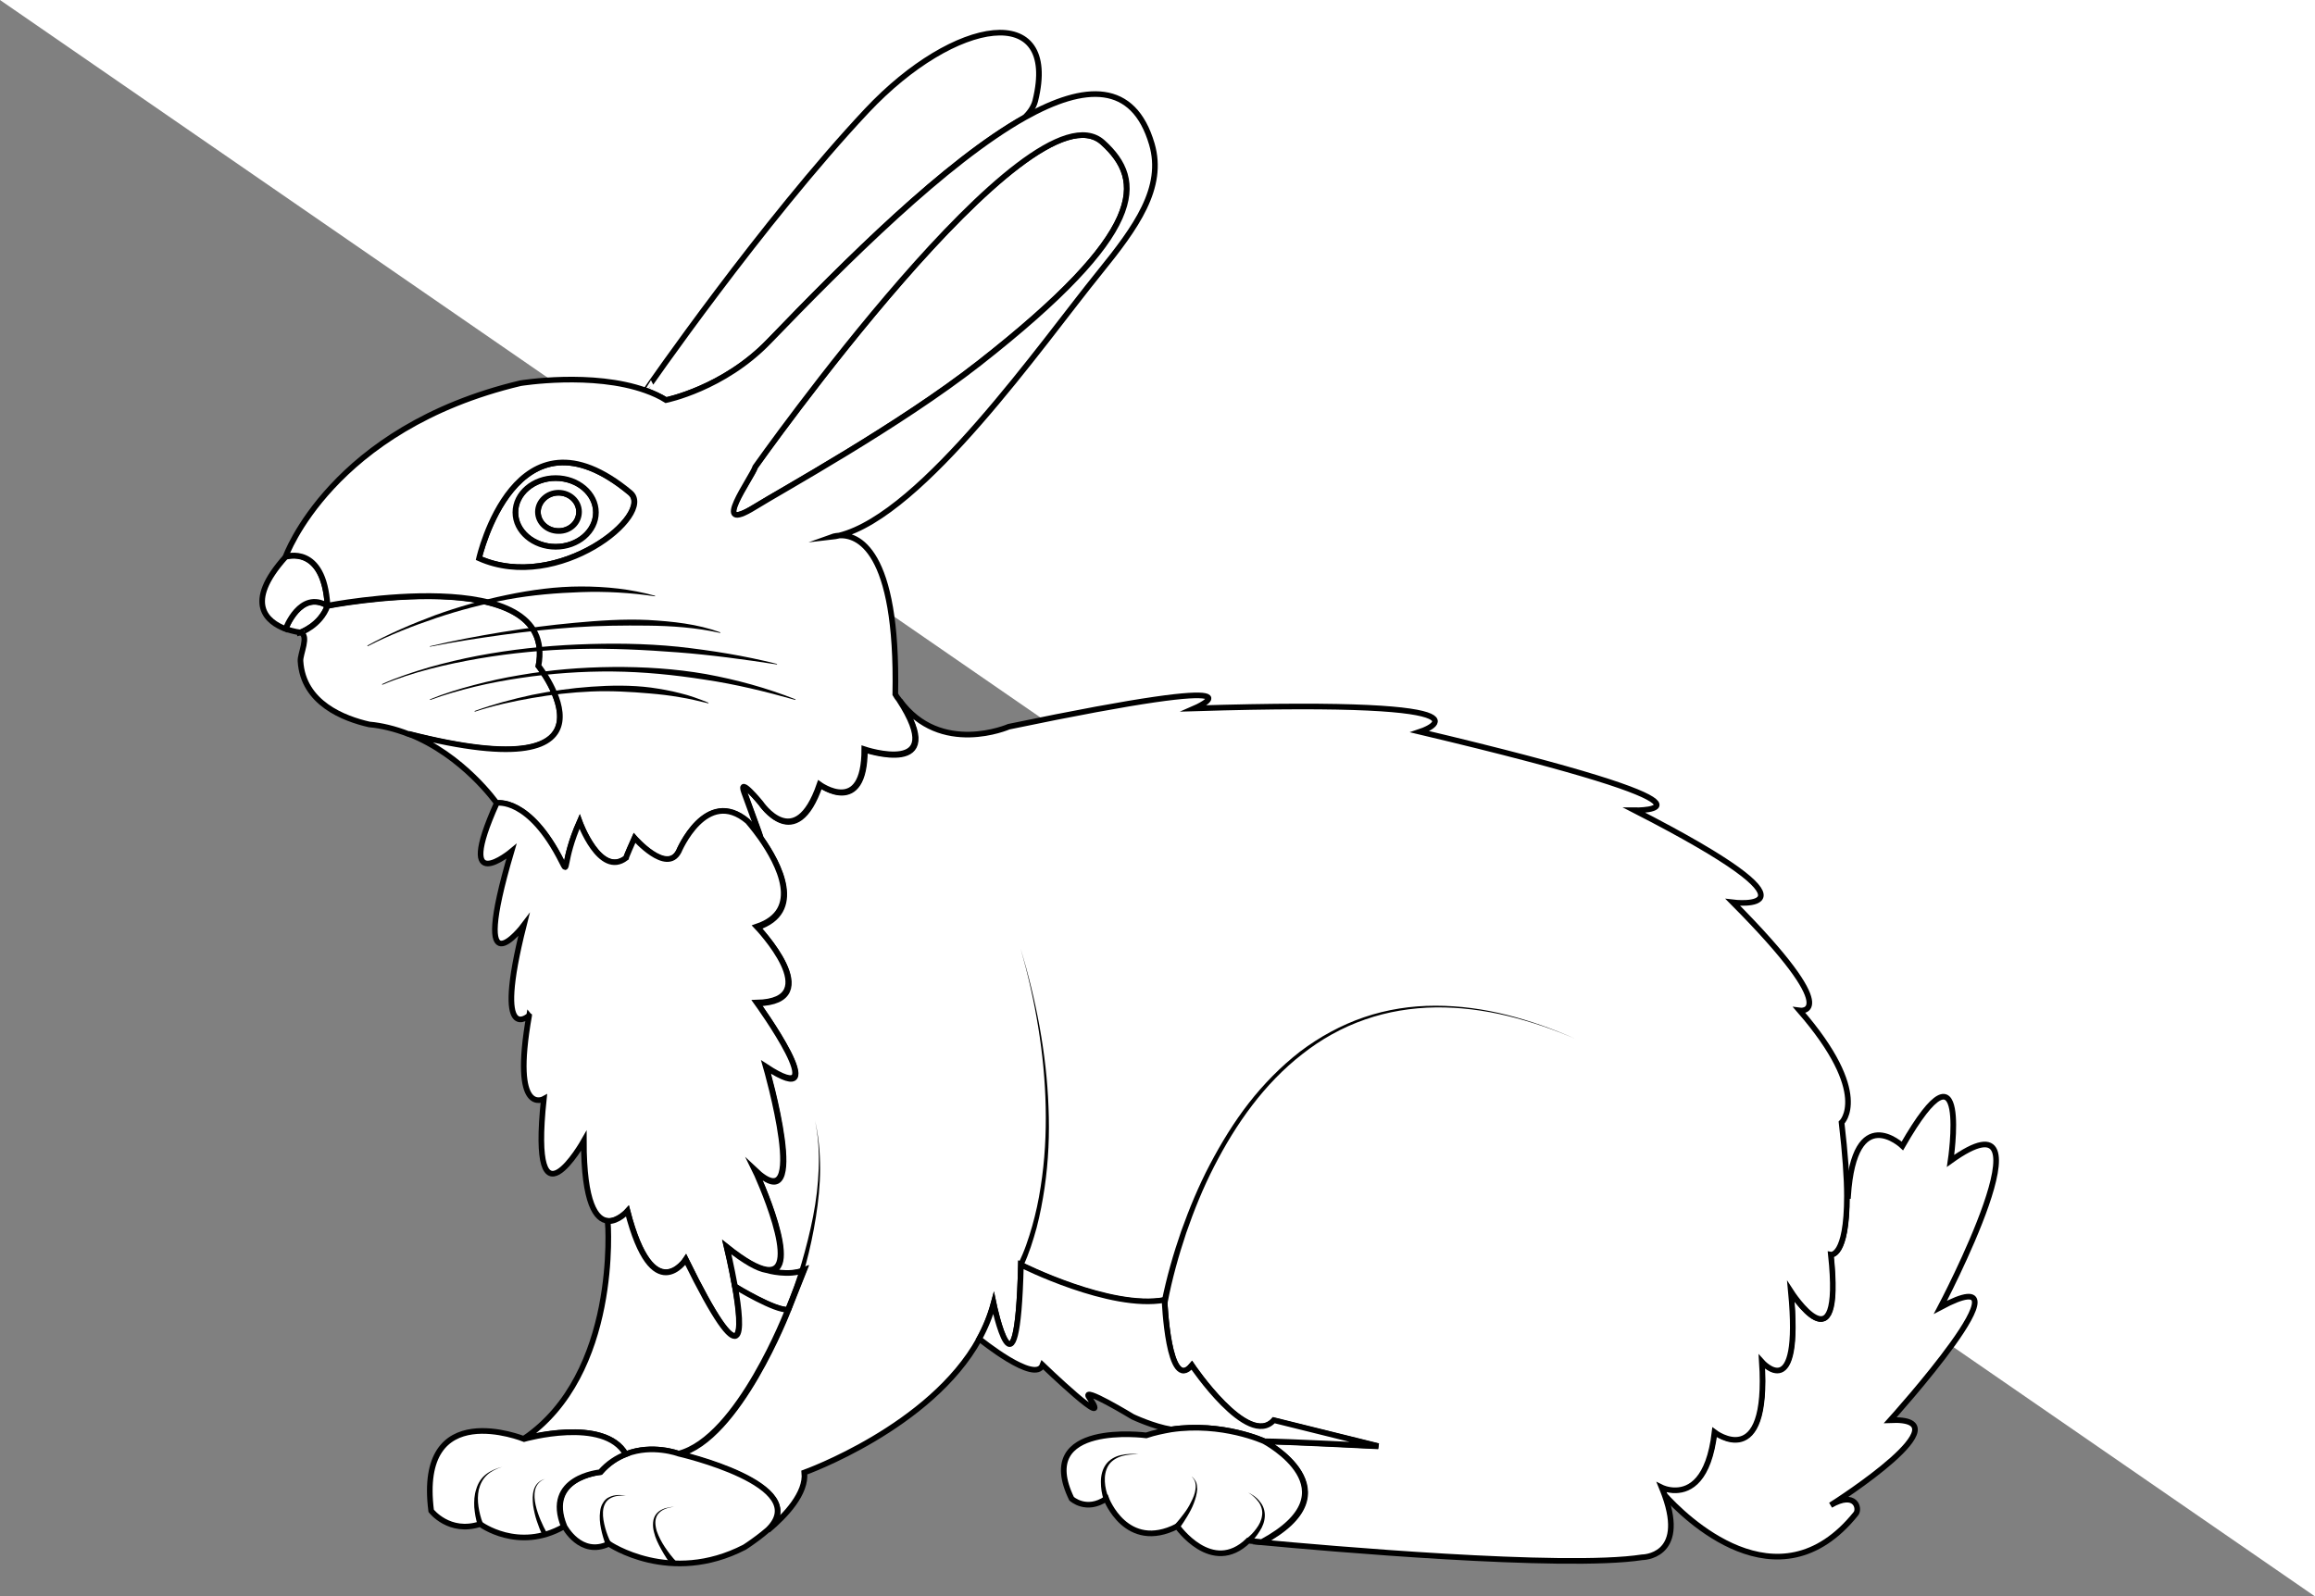 <?xml version="1.0" encoding="utf-8"?>
<!-- Generator: Adobe Illustrator 15.0.0, SVG Export Plug-In . SVG Version: 6.00 Build 0)  -->
<!DOCTYPE svg PUBLIC "-//W3C//DTD SVG 1.1//EN" "http://www.w3.org/Graphics/SVG/1.1/DTD/svg11.dtd">
<svg version="1.1" id="Layer_1" xmlns="http://www.w3.org/2000/svg" xmlns:xlink="http://www.w3.org/1999/xlink" x="0px" y="0px"
	 width="822px" height="567px" viewBox="0 0 822 567" enable-background="new 0 0 822 567" xml:space="preserve">
<rect x="0" y="0" width="822" height="567" fill="#808080" stroke="none"/>
<polyline fill="#FFFFFF" points="0,0 822,0 822,567 "/>
<path fill="#FFFFFF" stroke="#000000" stroke-width="2" stroke-miterlimit="10" d="M650,445.6c0,0,5.8,1.101,5.7-20.8h0.5
	c2.3-33.899,19.3-17.8,19.3-17.8c24.2-42.2,17.1,5.3,17.1,5.3c38.4-27.6-3.6,52-3.6,52c35.5-19-17.8,40.101-17.8,40.101
	c27.7-1.2-18.9,28.8-21.2,30.199c9-5.199,10.4,1.301,9,3c-27.7,34.5-61.3,0.801-68-6.699c-0.3-0.9-0.7-1.801-1.1-2.801
	c0,0,2.199,1.101,5.1,1c4.8-0.1,11.6-3.5,13.7-20.6c0,0,19.399,14.8,16.8-25c0,0,14.2,16,10.3-25C635.7,458.7,654.5,487.8,650,445.6
	z"/>
<path fill="#FFFFFF" stroke="#000000" stroke-width="2" stroke-miterlimit="10" d="M639,358.9c25.8,29.699,14.9,39.8,14.9,39.8
	c1.3,11.2,1.899,19.7,1.899,26.1c0,21.8-5.7,20.8-5.7,20.8C654.6,487.8,635.9,458.7,635.9,458.7c3.899,41-10.301,25-10.301,25
	c2.601,39.8-16.8,25-16.8,25c-2,17.1-8.8,20.5-13.7,20.6c-2.899,0.101-5.1-1-5.1-1c0.4,1,0.8,1.9,1.1,2.8c7.9,22-8,22-8,22
	c-27.8,4.301-113.699-3.3-135-5.3c34-18.2,0.9-35.8,0.9-35.8c7.1,0,40.4,1.7,40.4,1.7l-37.101-9.2c-9.1,10.2-29.1-19.5-29.1-19.5
	c-8.4,10.1-9.7-23.2-9.7-23.2c-19.4,3.601-51-12.5-51-12.5c-1.3,54.101-9.7,13.7-9.7,13.7c-1.2,4.5-2.899,8.7-5.1,12.6
	C330.4,507,285.6,523,285.6,523c0.8,7.3-6.6,15.2-12.9,20.5c16.4-16-31.7-27-31.7-27c21.3-5.3,38.9-51.2,38.9-51.2l5.6-14.1
	c-5.3,2.2-12.7,0.2-13.3,0c13.4,2.2-3.6-34.601-4-35.4c20,19,3.9-36.7,3.9-36.7c25.2,16.601-3.2-22.699-3.2-22.699
	c25.2-0.601,0-27,0-27c16.7-5.5,7.8-22.4,1.4-31.5l0,0c0-0.101-0.5-1.5-5.9-16.3c-2.2-6.1,5.9,3.8,5.9,3.8s12.3,18.399,20.9-6.601
	c0,0,15.899,11.5,15.899-12.5c0,0,30.4,10.2,12.301-17.6c14.5,20,38.8,9.4,38.8,9.4c98-20.4,65.899-6.5,65.899-6.5
	c116.301-3.6,80.101,8.3,80.101,8.3c120.2,28.5,76.2,27.9,76.2,27.9c73,37.399,34.899,32.7,34.899,32.7
	C655.8,361.3,639,358.9,639,358.9z"/>
<path fill="#FFFFFF" stroke="#000000" stroke-width="2" stroke-miterlimit="10" d="M391.5,50.6c15,13.5,15.9,31.6-43.9,78.4
	c-28.5,22.3-70.3,45.3-79.7,51.1c-16.4,10.1-1.1-10.3,0.2-14.3C268.1,165.8,365.9,27.4,391.5,50.6z"/>
<path fill="#FFFFFF" stroke="#000000" stroke-width="2" stroke-miterlimit="10" d="M307.8,39.3C339.1,6,376.4,0.2,367.6,35.8
	c-0.6,2.4-2.199,4.4-3.699,5.9C335.7,57.5,300.3,92.9,273,121.3c-16.1,16.7-36.5,20.8-36.5,20.8c-2.2-1.3-4.7-2.5-7.2-3.4
	C229.2,138.7,270.8,78.7,307.8,39.3z"/>
<path fill="#FFFFFF" stroke="#000000" stroke-width="2" stroke-miterlimit="10" d="M198.3,175c4,0,7.3,3.1,7.3,6.8
	c0,3.8-3.3,6.8-7.3,6.8s-7.3-3.1-7.3-6.8C191.1,178.1,194.3,175,198.3,175z"/>
<path fill="#FFFFFF" stroke="#000000" stroke-width="2" stroke-miterlimit="10" d="M197.3,169.8c7.9,0,14.3,5.5,14.3,12.2
	s-6.4,12.2-14.3,12.2c-7.9,0-14.3-5.5-14.3-12.2S189.4,169.8,197.3,169.8z M205.6,181.8c0-3.8-3.3-6.8-7.3-6.8s-7.3,3.1-7.3,6.8
	c0,3.8,3.3,6.8,7.3,6.8C202.4,188.7,205.6,185.6,205.6,181.8z"/>
<path fill="#FFFFFF" stroke="#000000" stroke-width="2" stroke-miterlimit="10" d="M223.7,175c9.1,7.6-25.6,35.8-53.7,23.3
	C170.1,198.3,183,141.1,223.7,175z M211.6,182c0-6.7-6.4-12.2-14.3-12.2c-7.9,0-14.3,5.5-14.3,12.2s6.4,12.2,14.3,12.2
	C205.2,194.2,211.6,188.7,211.6,182z"/>
<path fill="#FFFFFF" stroke="#000000" stroke-width="2" stroke-miterlimit="10" d="M101.4,223.3c0,0,5.2-14,14.9-8.2
	c-2.6,7.1-9.7,9.5-9.7,9.5S104.2,224.4,101.4,223.3z"/>
<path fill="#FFFFFF" stroke="#000000" stroke-width="2" stroke-miterlimit="10" d="M101.4,197.8c0,0,13.6-4.6,14.9,17.4
	c-9.7-5.9-14.9,8.2-14.9,8.2C94.9,220.9,86.5,214.4,101.4,197.8z"/>
<path fill="#FFFFFF" stroke="#000000" stroke-width="2" stroke-miterlimit="10" d="M116.3,215.2c0,0,82.1-16,74.9,21.4
	c0,0,35.3,44.9-46.2,24.1l0,0c-2.3-0.9-4.8-1.7-7.3-2.3c-2.1-0.5-4.3-0.9-6.6-1.1c-8.8-2-23.5-7.5-24.4-22.5
	c-0.2-2.5,3.2-9.1,0-10.1C106.6,224.7,113.7,222.3,116.3,215.2z"/>
<path fill="#FFFFFF" stroke="#000000" stroke-width="2" stroke-miterlimit="10" d="M199.5,306.2c-11.6-23.2-23.1-20.9-23.1-20.9
	s-11.9-17.1-31.4-24.7c81.5,20.8,46.2-24.1,46.2-24.1c7.1-37.4-74.9-21.4-74.9-21.4c-1.3-22-14.9-17.4-14.9-17.4
	s16.2-45.6,83.4-61.6c0,0,25.6-4.2,44.5,2.6c2.5,0.9,5,2,7.2,3.4c0,0,20.4-4.1,36.5-20.8c27.4-28.4,62.8-63.8,90.9-79.6
	c21.399-12,38.6-12.7,45.1,9.5c4.5,15.5-5.5,29.4-18.7,45.7c-20.2,24.9-62.6,85.9-92.3,93.3c-1.6,0.1-2.7,0.5-2.7,0.5
	c0.9-0.1,1.8-0.3,2.7-0.5c6.2-0.4,20.9,4.3,19.9,56.4c0.399,0.7,0.8,1.3,1.3,1.9l0,0c18.1,27.8-12.3,17.6-12.3,17.6
	c0,24.1-15.9,12.5-15.9,12.5c-8.6,25-20.9,6.6-20.9,6.6s-8.1-9.9-5.9-3.8c5.4,14.8,5.9,16.1,5.9,16.3c-2.5-3.601-4.6-5.9-4.6-5.9
	c-14.9-12.5-24.5,10.7-24.5,10.7c-4.4,8.3-15.7-4.8-15.7-4.8c-3,6.7-3,7.1-3,7.1c-9.2,7.101-16.5-12.899-16.5-12.899
	C199.5,306.2,202,311.2,199.5,306.2z M347.7,129c59.7-46.8,58.8-64.9,43.899-78.4C365.9,27.4,268.2,165.8,268.2,165.8
	c-1.3,4-16.5,24.4-0.2,14.3C277.3,174.3,319.2,151.3,347.7,129z M170.1,198.3c28.1,12.5,62.8-15.7,53.7-23.3
	C183,141.1,170.1,198.3,170.1,198.3z"/>
<path fill="#FFFFFF" stroke="#000000" stroke-width="2" stroke-miterlimit="10" d="M186,328.6c-0.6,0.801-19.6,25.301-4.4-26.199
	c0,0-20.7,17.199-5.2-17.2c0,0,11.5-2.2,23.1,20.899c2.5,5,0,0,6.3-14.3c0,0,7.2,20,16.5,12.9c0,0,0-0.4,3-7.101
	c0,0,11.4,13,15.7,4.801c0,0,9.7-23.2,24.5-10.7c0,0,2.1,2.399,4.6,5.899l0,0c6.4,9.101,15.3,25.9-1.4,31.5c0,0,25.2,26.4,0,27
	c0,0,28.4,39.301,3.2,22.7c0,0,16.1,55.7-3.9,36.7c0.4,0.8,17.4,37.6,4,35.4l0,0c-3-0.5-7.5-2.9-14-8.101c0,0,1.6,6.7,2.9,14
	c2.8,15.8,3.9,34.101-17.4-9.5c0,0-11.6,17.8-20.7-17.2c0,0-3.4,3.801-7,3.5l0,0c-4.1-0.399-8.5-6-8.5-28.399
	c0,0-19.4,34.399-14.2-14.9c0,0-11.6,6.5-5.2-29.7C188,360.7,175,372.3,186,328.6z"/>
<path fill="#FFFFFF" stroke="#000000" stroke-width="2" stroke-miterlimit="10" d="M285.4,451.1l-5.6,14.101
	c-4.4,0.6-18.8-8.2-18.8-8.2l0,0c-1.3-7.2-2.9-14-2.9-14c6.5,5.2,11,7.6,14,8.1l0,0C272.7,451.3,280.1,453.3,285.4,451.1z"/>
<path fill="#FFFFFF" stroke="#000000" stroke-width="2" stroke-miterlimit="10" d="M489.4,513.6c0,0-33.301-1.699-40.4-1.699
	c0,0-14.9-6.9-33.1-4.2c-6.301-1-13.7-4.5-13.7-4.5s-18.601-11.3-15.5-6.9c9.2,13.2-16.5-11.5-16.5-11.5
	c-2.601,6.9-22.5-9.3-22.5-9.3l0,0c2.2-4,3.899-8.2,5.1-12.6c0,0,8.4,40.399,9.7-13.7c0,0,31.7,16,51,12.5c0,0,1.3,33.3,9.7,23.2
	c0,0,20,29.699,29.1,19.5L489.4,513.6z"/>
<path fill="#FFFFFF" stroke="#000000" stroke-width="2" stroke-miterlimit="10" d="M415.8,507.7c18.2-2.7,33.101,4.2,33.101,4.2
	s33,17.5-0.9,35.8c-3.1-0.3-4.8-0.5-4.8-0.5C430.3,559.7,418,542.1,418,542.1c-18.1,9.2-25.2-9.8-25.2-9.8c-7.1,4.8-12.3,0-12.3,0
	C367,504.5,407,509.8,407,509.8C410,508.8,413,508.2,415.8,507.7z"/>
<path fill="#FFFFFF" stroke="#000000" stroke-width="2" stroke-miterlimit="10" d="M261,456.9c0,0,14.4,8.8,18.8,8.199
	c0,0-17.5,45.801-38.9,51.2c0,0-9.3-3.5-18.7,0.2C214.5,503,186,511,186,511c33.9-23,29.9-76.4,29.8-77.3c3.6,0.3,7-3.5,7-3.5
	c9,35,20.7,17.2,20.7,17.2C264.9,491,263.8,472.7,261,456.9L261,456.9z"/>
<path fill="#FFFFFF" stroke="#000000" stroke-width="2" stroke-miterlimit="10" d="M241,516.3c0,0,48.1,11,31.7,27
	c-1.3,1.101-2.5,2.101-3.6,2.9l0,0c-2.8,2.1-4.7,3.3-4.7,3.3c-26.5,13.7-48.2-1.2-48.2-1.2c-10.1,4.8-15.8-6.2-15.8-6.2
	c-7.1-17.5,12.9-19.3,12.9-19.3c2.8-3.2,5.9-5.2,9.1-6.399C231.7,512.8,241,516.3,241,516.3z"/>
<path fill="#FFFFFF" stroke="#000000" stroke-width="2" stroke-miterlimit="10" d="M222.2,516.5c-3.1,1.2-6.3,3.2-9.1,6.4
	c0,0-20,1.8-12.9,19.3c-16.2,9.2-29.7-0.9-29.7-0.9c-11,3.601-17.4-4.7-17.4-4.7c-5.2-41,33-25.5,33-25.5S214.5,503,222.2,516.5z"/>
<g>
	<path d="M278.9,464.8c2.2-5.2,4.1-10.6,5.7-16.1s3-11,4.1-16.601c1.1-5.6,1.8-11.3,2-17c0.2-5.699-0.1-11.5-1.3-17.1
		c1.3,5.6,1.8,11.3,1.8,17.1c0,5.7-0.6,11.5-1.5,17.2c-0.9,5.7-2.1,11.3-3.6,16.9c-1.5,5.6-3.2,11-5.3,16.399L278.9,464.8z"/>
</g>
<g>
	<path d="M361.6,448.7c2.101-4.101,3.601-8.7,4.9-13.2c1.3-4.6,2.3-9.2,3-13.9c1.5-9.399,2-18.899,1.8-28.399
		c-0.399-19-3.7-38-8.899-56.3c5.5,18.3,9.199,37.199,9.899,56.3c0.4,9.6,0,19.2-1.399,28.7c-0.7,4.699-1.601,9.5-2.801,14.1
		c-1.3,4.7-2.699,9.2-4.8,13.7L361.6,448.7z"/>
</g>
<g>
	<path d="M412.5,462.2c1.7-8.5,4.1-16.8,6.9-24.9c2.899-8.1,6.199-16.1,10.199-23.7c4-7.6,8.5-15,13.801-21.8
		c5.3-6.8,11.399-13,18.199-18.3c6.9-5.2,14.5-9.4,22.7-12.2s16.8-4.1,25.4-4.1c8.6,0,17.2,1.2,25.5,3.3s16.399,5,24.3,8.5
		c-7.9-3.4-16-6.2-24.3-8.2s-16.9-3.1-25.4-3c-8.5,0.101-17.1,1.5-25.1,4.3c-8.101,2.801-15.601,7-22.3,12.301
		c-6.7,5.199-12.7,11.5-17.801,18.199c-5.199,6.801-9.6,14.101-13.5,21.7C427.2,421.9,424,429.8,421.2,437.9
		c-2.7,8.1-5,16.3-6.601,24.699L412.5,462.2z"/>
</g>
<g>
	<path d="M169.6,541.6c-0.7-2.1-1-4.199-1.2-6.3c-0.1-2.1,0-4.3,0.7-6.399c0.6-2.101,1.8-4,3.5-5.301c1.7-1.3,3.7-2.1,5.7-2.6
		c-2,0.6-3.9,1.5-5.4,2.9c-1.5,1.399-2.4,3.199-2.9,5.199c-0.4,1.9-0.4,4-0.1,6c0.3,2,0.8,4,1.5,5.801L169.6,541.6z"/>
</g>
<g>
	<path d="M192.7,545.5c-0.8-1.7-1.5-3.5-2.1-5.3s-1-3.601-1.3-5.5c-0.2-1.9-0.3-3.8,0.3-5.7c0.3-0.9,0.8-1.8,1.5-2.4
		c0.7-0.699,1.6-1.1,2.4-1.3c-0.9,0.3-1.7,0.8-2.3,1.5c-0.6,0.7-1,1.5-1.2,2.4c-0.4,1.8-0.2,3.6,0.2,5.399c0.4,1.801,1,3.5,1.7,5.2
		c0.7,1.7,1.5,3.3,2.4,4.9L192.7,545.5z"/>
</g>
<g>
	<path d="M215.1,548.8c-0.7-1.899-1.3-3.899-1.7-5.899s-0.6-4.101-0.3-6.101c0.1-1,0.4-2.1,1-3c0.5-0.899,1.3-1.7,2.3-2.1
		c1.9-0.9,4-0.8,5.9-0.5c-2-0.101-4,0-5.7,1c-1.7,1-2.4,2.899-2.5,4.8s0.3,3.8,0.8,5.7c0.5,1.8,1.2,3.7,2.1,5.399L215.1,548.8z"/>
</g>
<g>
	<path d="M238.5,556c-1.4-1.8-2.6-3.7-3.7-5.7c-1.1-2-2.1-4-2.6-6.2c-0.3-1.1-0.4-2.3-0.3-3.399c0.1-1.2,0.5-2.3,1.3-3.2
		c0.8-0.9,1.8-1.4,2.9-1.8c1.1-0.3,2.2-0.5,3.3-0.601c-1.1,0.2-2.2,0.4-3.2,0.801c-1,0.399-1.9,1-2.6,1.899
		c-0.6,0.8-0.9,1.9-0.9,2.9s0.2,2.1,0.5,3.1c0.7,2,1.7,3.9,2.9,5.7c1.2,1.8,2.5,3.5,4,5.1L238.5,556z"/>
</g>
<g>
	<path d="M391.9,532.7c-0.7-2.101-1-4.2-1-6.4s0.5-4.399,1.8-6.2c1.3-1.8,3.399-2.899,5.399-3.3c2.101-0.5,4.2-0.5,6.2-0.3
		c-2.1,0-4.2,0.1-6.1,0.7c-1.9,0.6-3.7,1.7-4.7,3.399c-1,1.7-1.3,3.7-1.2,5.601c0.101,2,0.601,4,1.3,5.7L391.9,532.7z"/>
</g>
<g>
	<path d="M417.2,541.5c1.1-1.2,2.1-2.5,3.1-3.8s1.9-2.7,2.601-4.2c0.8-1.5,1.399-3,1.6-4.6c0.1-0.801,0.1-1.601-0.1-2.4
		c-0.2-0.8-0.7-1.5-1.301-2.1c0.7,0.5,1.2,1.199,1.601,2c0.3,0.8,0.399,1.699,0.399,2.5c-0.1,1.699-0.6,3.399-1.199,5
		c-0.601,1.6-1.4,3.1-2.301,4.6c-0.899,1.5-1.8,2.9-2.8,4.3L417.2,541.5z"/>
</g>
<g>
	<path d="M442.6,546.5c1.301-1,2.5-2.2,3.5-3.6c1-1.301,1.801-2.9,2-4.5c0.301-1.601-0.1-3.301-1.1-4.801c-1-1.399-2.3-2.6-3.8-3.5
		c1.6,0.801,3.1,1.801,4.2,3.301c1.199,1.399,1.8,3.3,1.699,5.199c-0.1,1.9-0.8,3.7-1.8,5.2c-1,1.601-2.1,3-3.5,4.3L442.6,546.5z"/>
</g>
<g>
	<path d="M130.4,229.3c7.7-4.2,15.8-7.7,24.1-10.8c8.3-3,16.8-5.4,25.5-7.2c8.6-1.8,17.5-3,26.3-3c8.9,0,17.7,0.9,26.3,3.3v0.2
		c-8.7-1.3-17.5-1.8-26.2-1.5c-8.7,0.3-17.4,1-26.1,2.6c-8.6,1.6-17.1,3.8-25.4,6.6c-8.3,2.8-16.5,6-24.3,10L130.4,229.3z"/>
</g>
<g>
	<path d="M152.7,229.5c8.5-2,17-3.6,25.5-5c8.6-1.4,17.2-2.5,25.8-3.3c8.7-0.8,17.4-1.4,26.1-1c8.7,0.5,17.5,1.4,25.7,4.4l-0.1,0.2
		c-8.5-1.9-17.1-2.5-25.7-2.6c-8.6-0.1-17.3,0-25.9,0.6c-8.6,0.6-17.2,1.5-25.8,2.7c-8.6,1.2-17.2,2.5-25.7,4.2L152.7,229.5z"/>
</g>
<g>
	<path d="M135.6,243c5.4-2.5,11.1-4.3,16.8-6c5.7-1.6,11.5-3,17.3-4.1c11.7-2.2,23.5-3.5,35.4-4s23.8-0.4,35.7,0.8
		c11.8,1.3,23.6,3.2,35.1,6.1v0.2c-11.7-1.8-23.5-3.4-35.2-4.3c-11.8-0.9-23.6-1.5-35.4-1.2c-11.8,0.3-23.6,1.4-35.3,3.4
		c-5.8,1-11.6,2.2-17.4,3.7c-5.7,1.5-11.4,3.3-16.8,5.6L135.6,243z"/>
</g>
<g>
	<path d="M168.6,252.5c6.6-2.4,13.4-4.2,20.3-5.7c6.9-1.4,13.9-2.4,21-2.9c7-0.5,14.2-0.6,21.2,0.3c3.5,0.5,7,1.1,10.4,2
		c1.7,0.4,3.4,0.9,5.1,1.5c1.7,0.6,3.3,1.2,5,1.9l-0.1,0.2c-1.7-0.4-3.4-0.8-5.1-1.2c-1.7-0.4-3.4-0.7-5.2-1
		c-3.4-0.6-6.9-1-10.4-1.3c-6.9-0.6-13.9-1-20.9-0.7c-7,0.3-14,1.1-20.9,2.3c-6.9,1.2-13.8,2.7-20.5,4.9L168.6,252.5z"/>
</g>
<g>
	<path d="M152.6,248.4c5.1-2.1,10.4-3.7,15.7-5.1c5.3-1.4,10.7-2.6,16.2-3.5c10.9-1.9,21.9-2.8,33-2.9s22.2,0.6,33.1,2.5
		c10.9,2,21.6,4.9,31.9,9l-0.1,0.2c-10.6-3-21.3-5.6-32.1-7.2c-10.8-1.7-21.8-2.8-32.7-2.9c-11-0.1-22,0.7-32.8,2.3
		c-5.4,0.8-10.8,1.8-16.2,3.1c-5.3,1.3-10.7,2.8-15.8,4.7L152.6,248.4z"/>
</g>
</svg>
